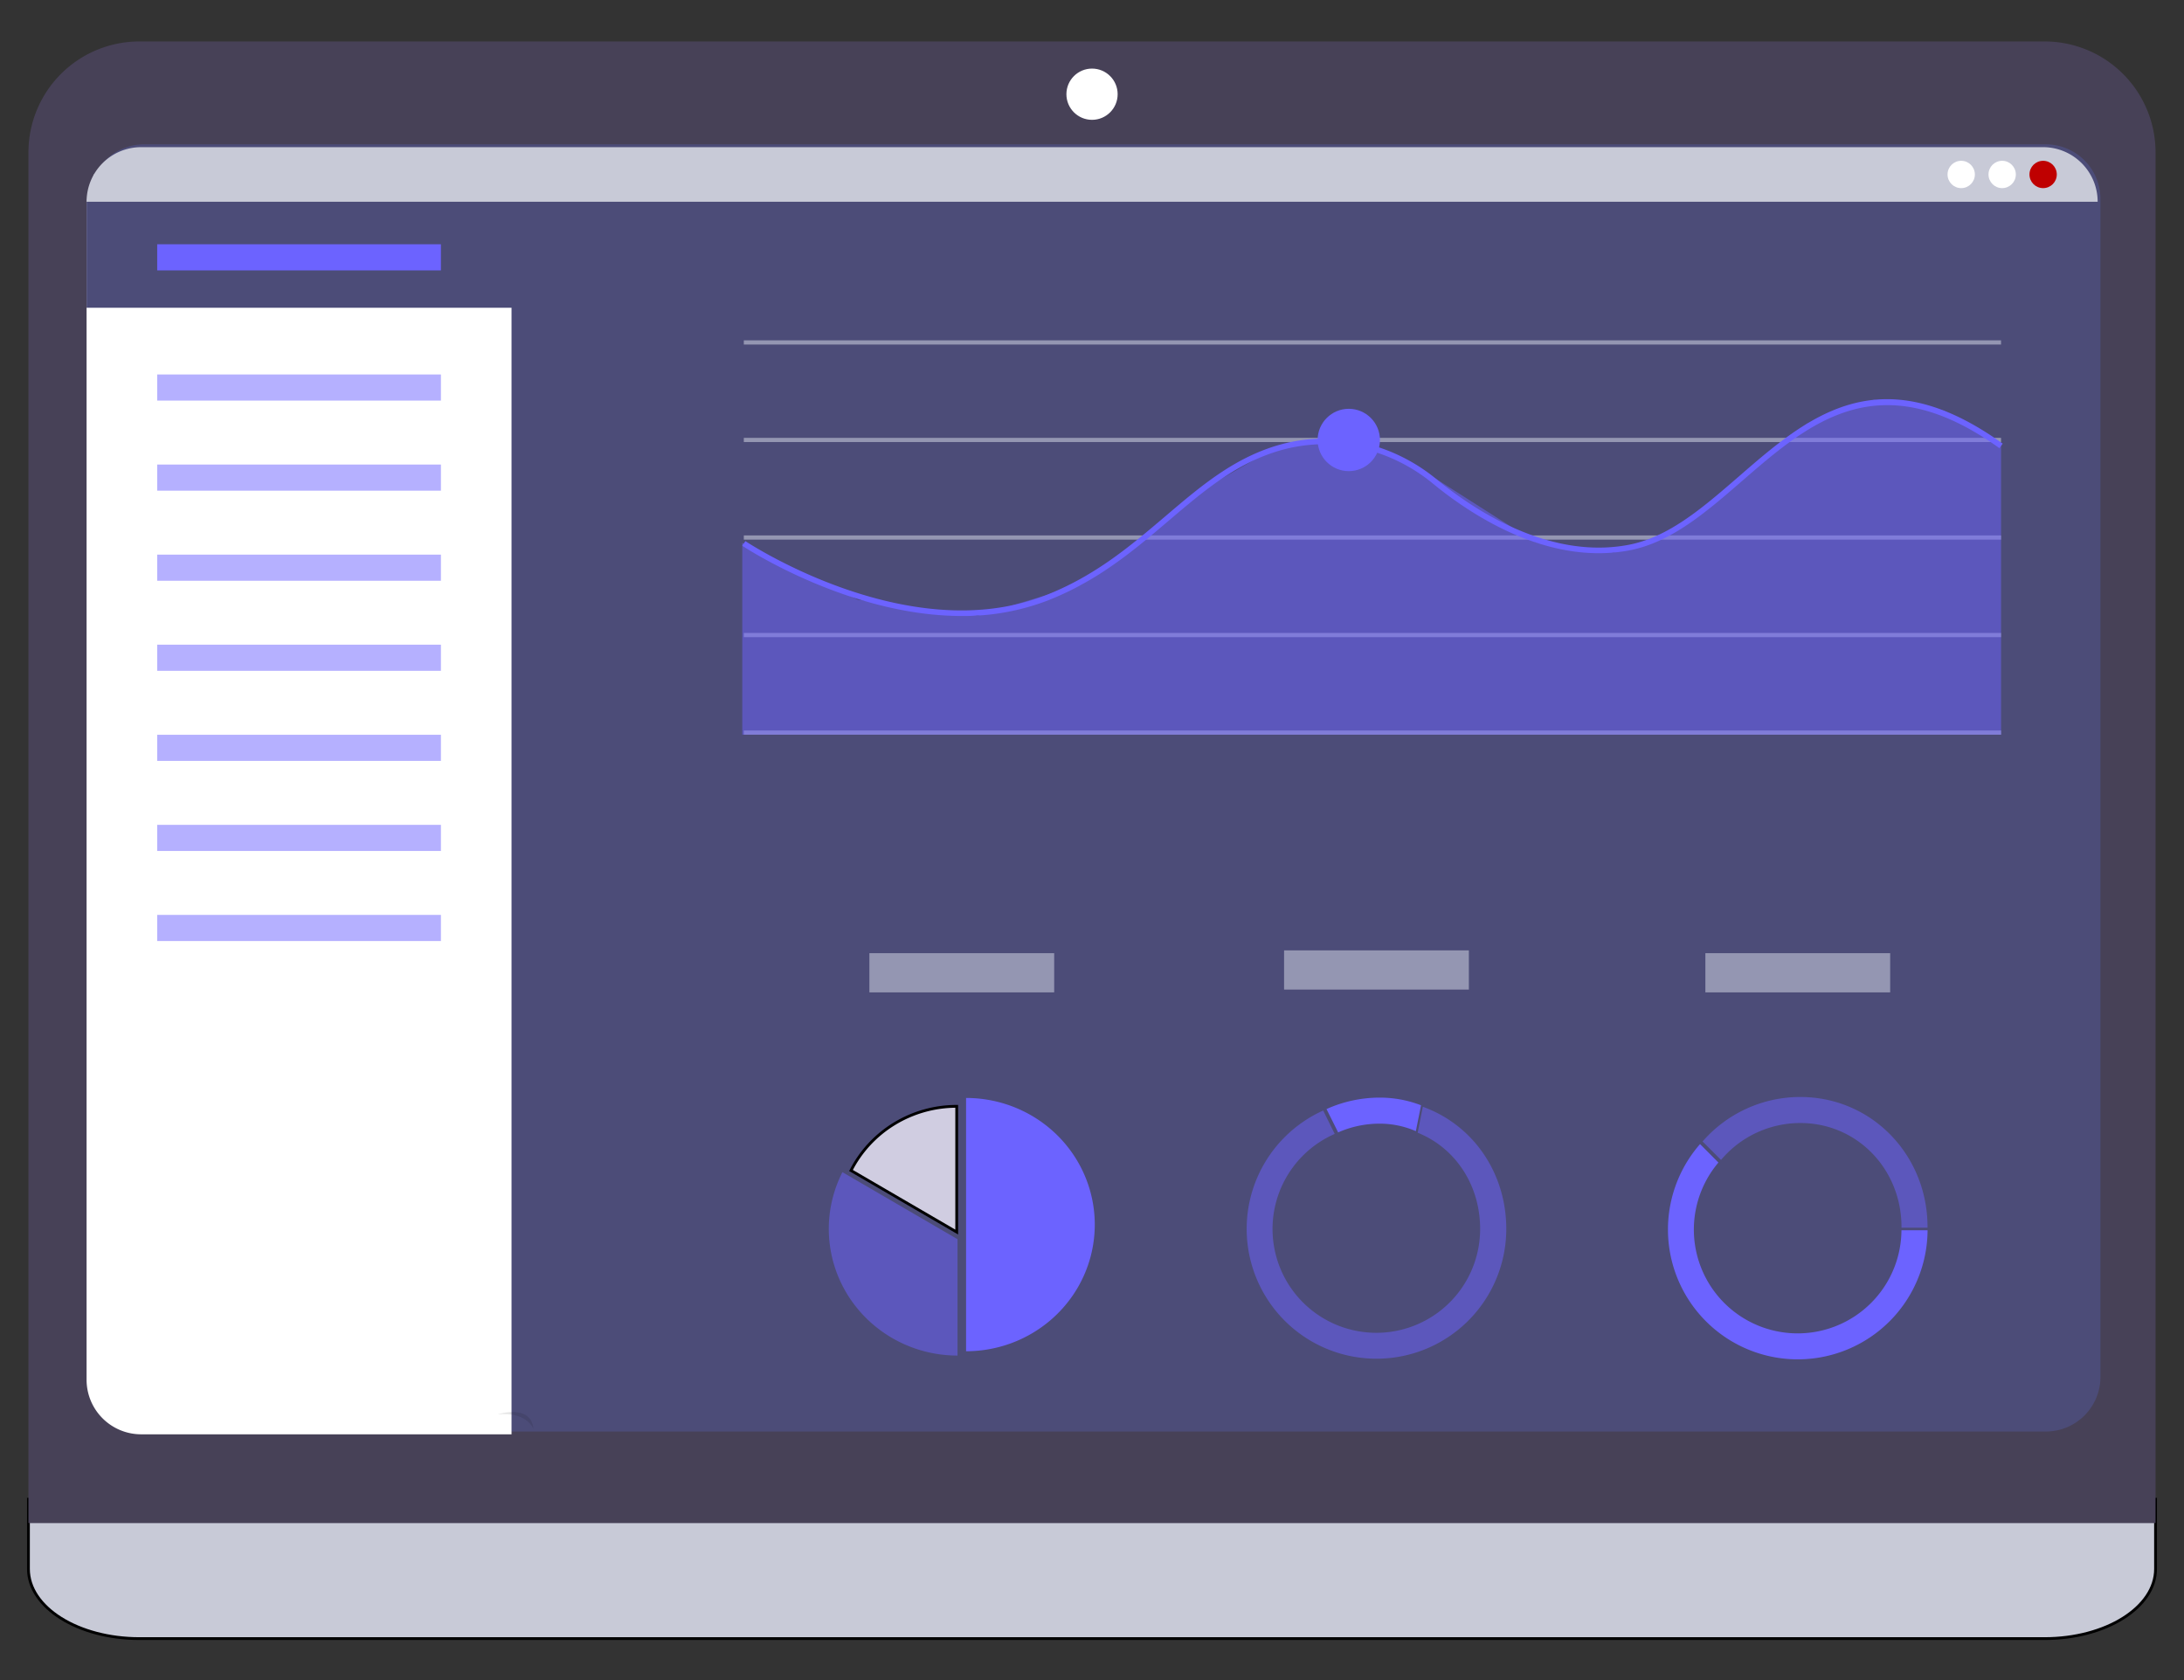 <svg width="780" height="600" 
    xmlns="http://www.w3.org/2000/svg">
    <rect width="100%" height="100%" fill="#333333" stroke="none"/>
    <title>dashboard</title>

    <g>
        <title>background</title>
        <rect x="-1" y="-1" width="782" height="602" id="canvas_background" fill="none"/>
    </g>
    <g>
        <title>Layer 1</title>
        <ellipse cx="115.22" cy="858.74" rx="26.93" ry="4.55" fill="#6c63ff" opacity="0.1" id="svg_77"/>
        <path d="m10.16,535.405l0,24.898c0,13.748 17.74,24.892 39.63,24.892l680.42,0c21.89,0 39.63,-11.144 39.63,-24.892l0,-24.898l-759.68,0z" fill="#c8cad7" id="svg_6" stroke="null"/>
        <path d="m769.84,54.375a39.62,39.62 0 0 0 -39.63,-39.57l-680.39,0a39.62,39.62 0 0 0 -39.66,39.57l0,489.57l759.68,0l0,-489.57z" fill="#474157" id="svg_9"/>
        <path d="m750.16,71.055l0,420.67a19.5,19.5 0 0 1 -19.51,19.51l-679.22,0a19.5,19.5 0 0 1 -19.51,-19.51l0,-420.67a19.51,19.51 0 0 1 19.51,-19.51l679.17,0a19.51,19.51 0 0 1 19.56,19.51z" fill="#4c4c78" id="svg_10"/>
        <circle cx="390.01" cy="33.645" r="9.15" fill="#fff" id="svg_11"/>
        <path d="m182.69,62.305l0,449.93l-132.26,0a19.5,19.5 0 0 1 -19.51,-19.51l0,-420.67l0.71,-2.65l1.9,-7.1l149.16,0z" fill="#fff" id="svg_13"/>
        <polygon points="199.66,69.405 199.66,109.905 30.92,109.905 30.92,72.055 31.63,69.405 199.66,69.405 " fill="#4c4c78" id="svg_14"/>
        <path d="m749.16,72.055l-718.24,0a19.5,19.5 0 0 1 19.51,-19.5l679.17,0a19.5,19.5 0 0 1 19.56,19.5z" fill="#c8cad7" id="svg_15"/>
        <rect x="56.14" y="87.235" width="101.33" height="9.33" fill="#6c63ff" id="svg_19"/>
        <rect x="56.14" y="133.735" width="101.33" height="9.33" fill="#6c63ff" opacity="0.5" id="svg_20"/>
        <rect x="56.14" y="165.905" width="101.33" height="9.33" fill="#6c63ff" opacity="0.5" id="svg_21"/>
        <rect x="56.14" y="198.075" width="101.33" height="9.33" fill="#6c63ff" opacity="0.5" id="svg_22"/>
        <rect x="56.14" y="230.235" width="101.33" height="9.33" fill="#6c63ff" opacity="0.5" id="svg_23"/>
        <rect x="56.14" y="262.405" width="101.33" height="9.33" fill="#6c63ff" opacity="0.5" id="svg_24"/>
        <rect x="56.14" y="294.575" width="101.33" height="9.33" fill="#6c63ff" opacity="0.5" id="svg_25"/>
        <rect x="56.14" y="326.735" width="101.33" height="9.33" fill="#6c63ff" opacity="0.5" id="svg_26"/>
        <rect x="265.65" y="121.545" width="449.01" height="1.5" fill="#dce0ed" opacity="0.5" id="svg_27"/>
        <rect x="265.65" y="156.375" width="449.01" height="1.5" fill="#dce0ed" opacity="0.5" id="svg_28"/>
        <rect x="265.65" y="191.215" width="449.01" height="1.5" fill="#dce0ed" opacity="0.5" id="svg_29"/>
        <rect x="265.65" y="226.045" width="449.01" height="1.5" fill="#dce0ed" opacity="0.5" id="svg_30"/>
        <rect x="265.65" y="260.875" width="449.01" height="1.5" fill="#dce0ed" opacity="0.5" id="svg_31"/>
        <polygon points="714.67,262.365 265.1,262.365 265.1,193.865 306.33,214.185 349,219.965 386.44,208.675 431.61,173.645 454.33,160.525 470.94,157.325 486.83,158.175 512.97,171.085 548.49,193.715 576.37,197.305 598.48,189.685 645.33,151.305 669.25,142.775 694.28,146.645 714.67,158.415 714.67,262.365 " fill="#6c63ff" opacity="0.5" id="svg_32"/>
        <path d="m343.46,219.985c-40.48,0 -77.9,-24.76 -78.36,-25.08l1.11,-1.66c0.58,0.39 58.16,38.49 107.09,19.4c17.86,-6.95 30.54,-17.78 42.86,-28.24c12.83,-10.93 24.95,-21.26 41.46,-25.74c19,-5.13 39.65,-0.48 55.38,12.44c13.44,11.05 40.22,28.8 68.51,23.49c14.42,-2.7 26.58,-13.24 39.45,-24.39c24.64,-21.4 50.2,-43.49 94.29,-11.77l-1.17,1.62c-42.85,-30.79 -67.76,-9.21 -91.84,11.66c-13.08,11.34 -25.44,22 -40.39,24.85c-29.1,5.45 -56.44,-12.64 -70.15,-23.91c-15.23,-12.52 -35.26,-17 -53.58,-12.05c-16.09,4.36 -28,14.54 -40.69,25.32c-12.41,10.57 -25.25,21.51 -43.4,28.59a83.88,83.88 0 0 1 -30.57,5.47z" fill="#6c63ff" id="svg_33"/>
        <circle cx="481.71" cy="157.125" r="11.13" fill="#6c63ff" id="svg_34"/>
        <path d="m177.75,505.115s11.9,-3.94 12.77,5.2c0,0 -2.25,-6.27 -12.77,-5.2z" opacity="0.1" id="svg_56"/>
        <rect opacity="0.5" x="310.495" y="340.405" width="66" height="14" fill="#dce0ed" id="svg_73"/>
        <rect opacity="0.5" x="458.6" y="339.405" width="66" height="14" fill="#dce0ed" id="svg_74"/>
        <rect opacity="0.5" x="609.06" y="340.405" width="66" height="14" fill="#dce0ed" id="svg_75"/>
        <circle cx="700.43" cy="62.305" r="4.88" fill="#fff" id="svg_16"/>
        <circle cx="715.06" cy="62.305" r="4.88" fill="#fff" id="svg_17"/>
        <circle cx="729.69" cy="62.305" r="4.88" fill="#bf0000" id="svg_18"/>
        <path d="m345.027,392.113l0,90.452a45.963,45.226 0 0 0 0,-90.452z" fill="#6c63ff" id="svg_14"/>
        <path stroke="null" d="m341.684,395.101a42.221,41.544 0 0 0 -37.748,22.917l37.748,21.986l0,-44.903l0,-0z" fill="#d0cde1" id="svg_15"/>
        <path opacity="0.5" d="m300.872,418.607a45.976,45.239 0 0 0 41.091,65.506l0,-41.572l-41.091,-23.933z" fill="#6c63ff" id="svg_16"/>
        <g id="svg_1">
            <path d="m508.16,395.261l-1.85,9.26c13.61,5.49 22.31,18.83 22.31,34.38a37.07,37.07 0 1 1 -51.93,-33.95l-4.12,-8.35a46.36,46.36 0 1 0 65.39,42.3c0,-20.07 -11.88,-37.19 -29.8,-43.64z" fill="#6c63ff" opacity="0.5" id="svg_94"/>
            <path d="m492.75,401.291a32.38,32.38 0 0 1 12.91,2.68l1.85,-9.25a40.9,40.9 0 0 0 -14.76,-2.73a46.17,46.17 0 0 0 -19,4.09l4.16,8.33a36.69,36.69 0 0 1 14.84,-3.12z" fill="#6c63ff" id="svg_95"/>
        </g>
        <g id="svg_2">
            <path d="m642.96,401.065c20.44,0 36.14,16.63 36.14,37.08c0,0.09 0,0.19 0,0.29l9.3,0c0,-0.1 0,-0.2 0,-0.29c0,-25.57 -19.87,-46.38 -45.44,-46.38a46.24,46.24 0 0 0 -34.9,15.89l6.59,6.59a37,37 0 0 1 28.31,-13.18z" fill="#6c63ff" opacity="0.5" id="svg_92"/>
            <path d="m688.39,439.365l-9.3,0a37.07,37.07 0 1 1 -65.37,-24.19l-6.56,-6.59a46.36,46.36 0 1 0 81.26,30.78l-0.03,0z" fill="#6c63ff" id="svg_93"/>
        </g>
    </g>
</svg>